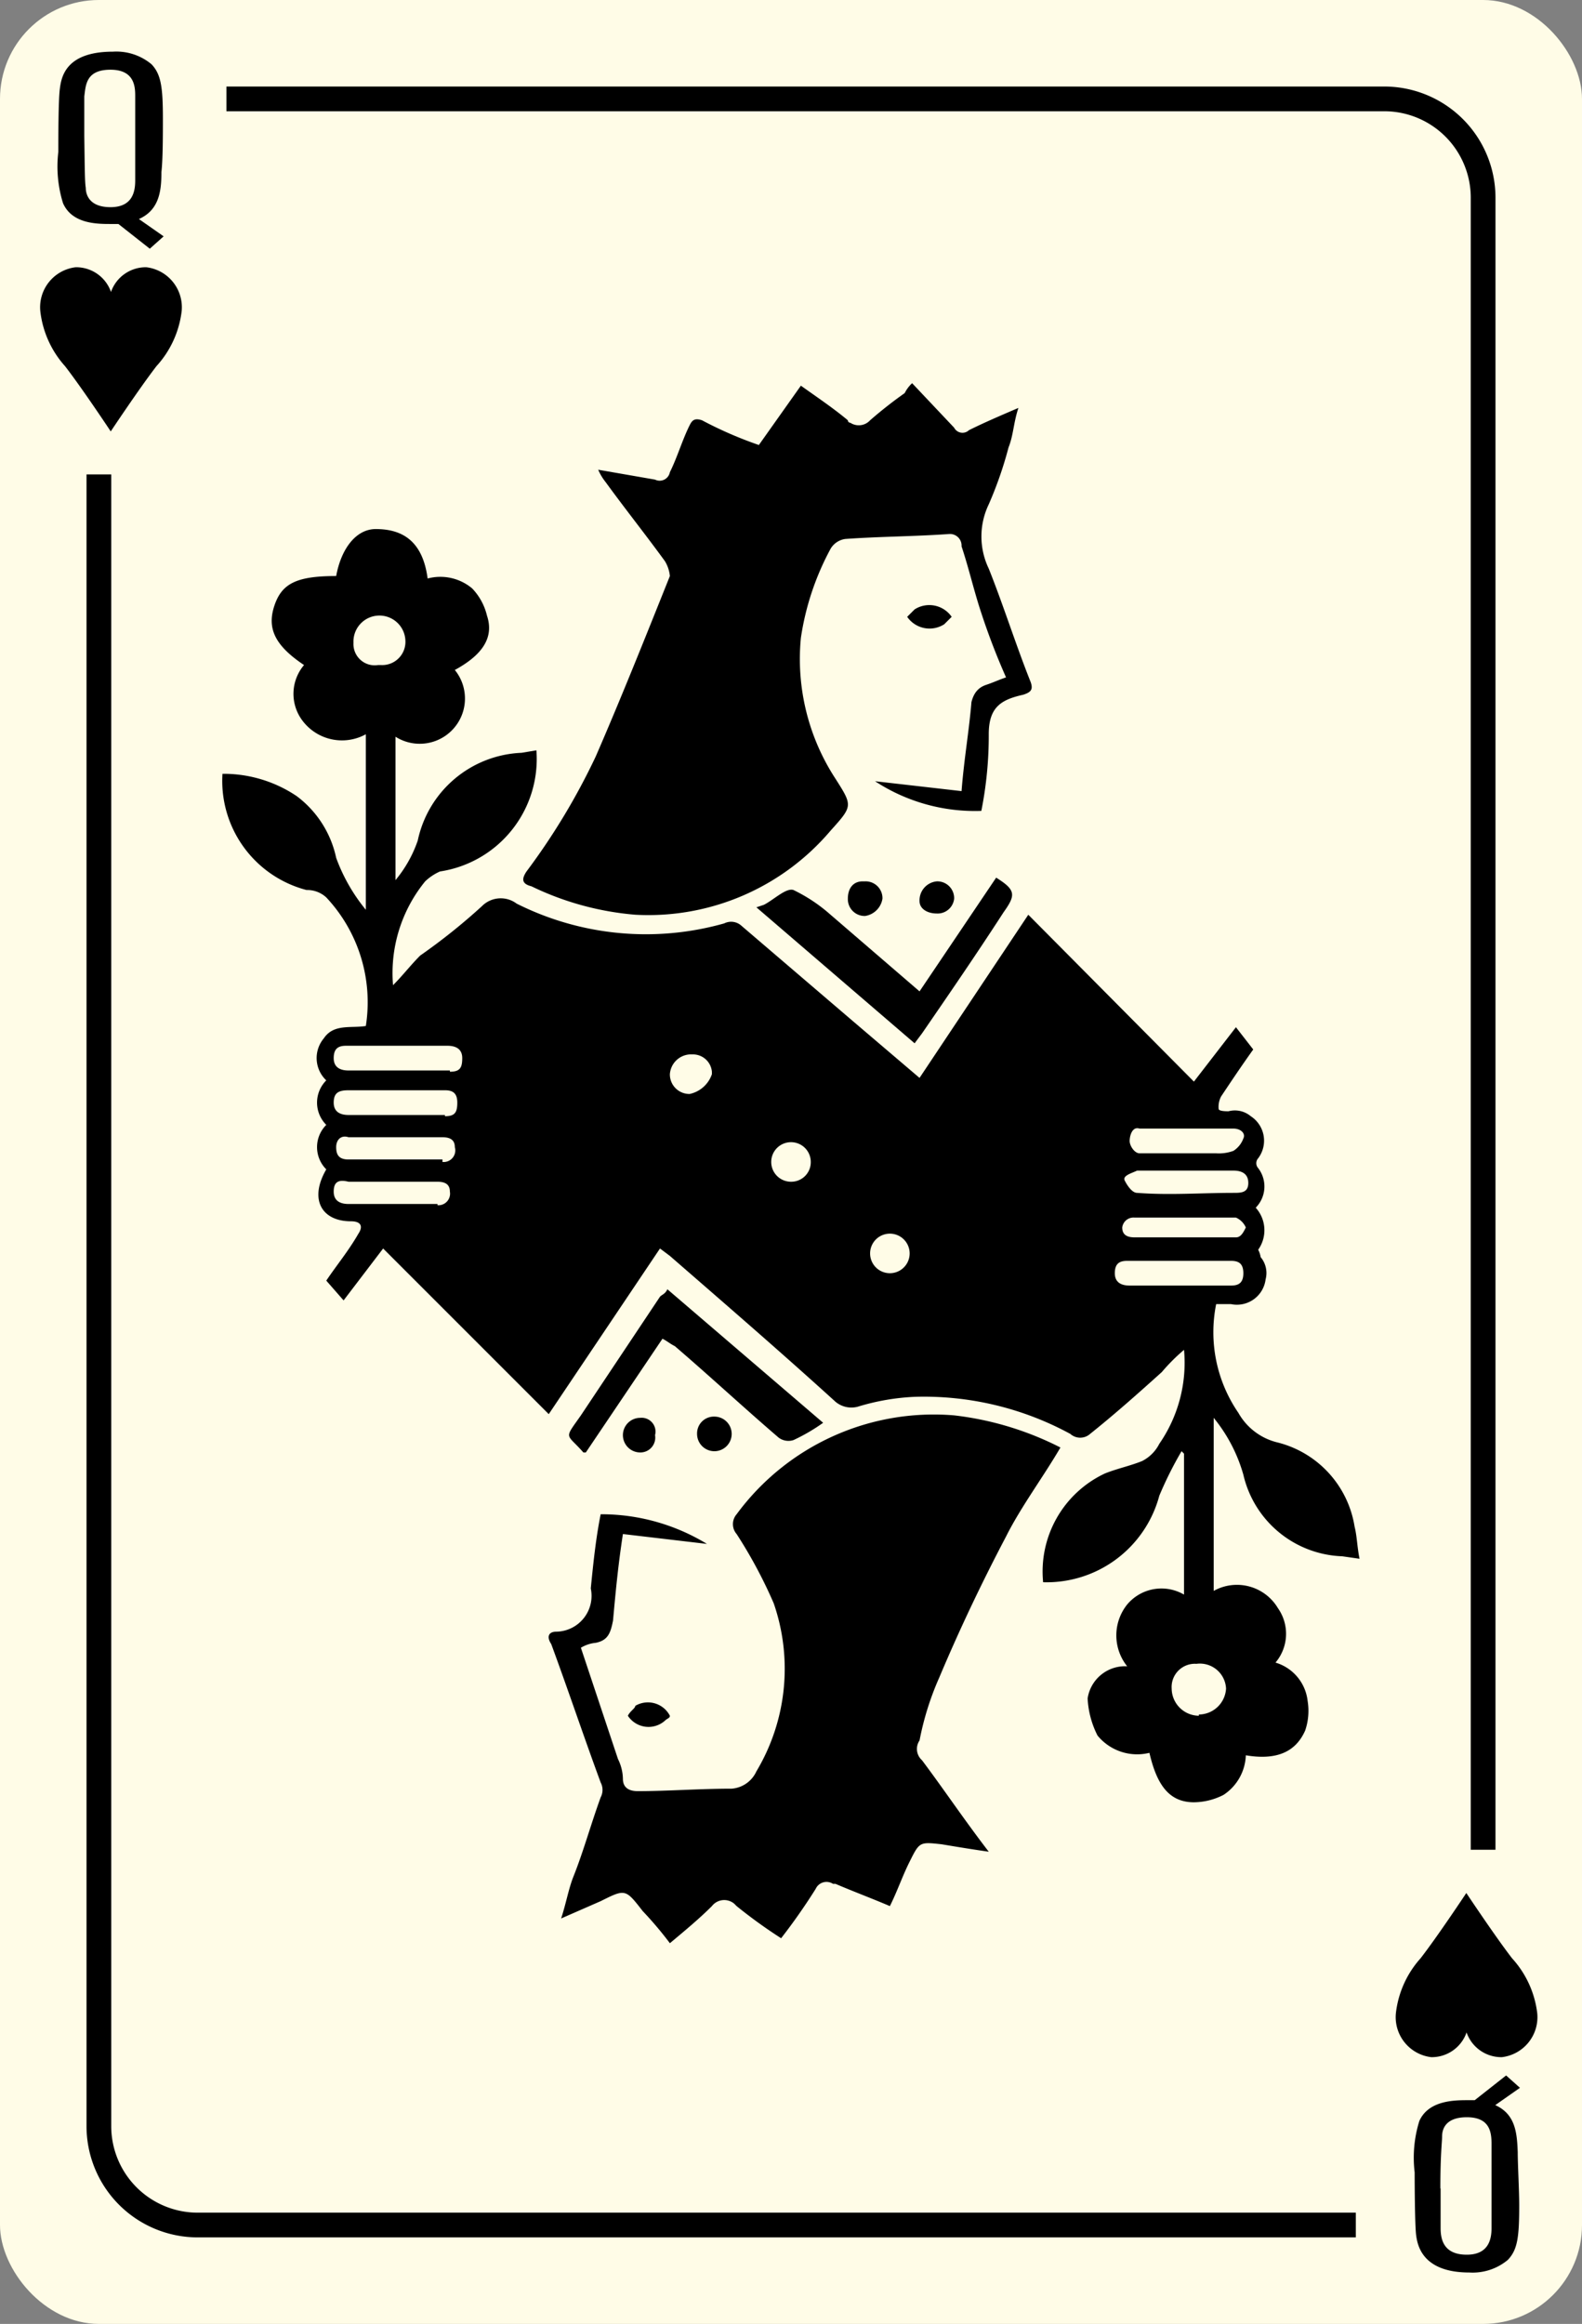 <svg xmlns="http://www.w3.org/2000/svg" viewBox="0 0 64 94"><rect x="0" y="0" width="64" height="94" fill="#808080" stroke="none"/><title>queenSpade</title><rect width="64" height="94" rx="4" ry="4" style="fill:#fffce7"/><path d="M38,67.85q1.2-2.85,2.7-5.7c.6-1.2,1.5-2.4,2.2-3.6a12.64,12.64,0,0,0-4.3-1.3,9.9,9.9,0,0,0-8.8,4,.61.61,0,0,0,0,.8,19.1,19.1,0,0,1,1.5,2.8,8.09,8.09,0,0,1-.7,6.8,1.2,1.2,0,0,1-1,.7c-1.3,0-2.6.1-3.8.1-.3,0-.6-.1-.6-.5a1.88,1.88,0,0,0-.2-.8l-1.5-4.5a1.42,1.42,0,0,1,.6-.2c.5-.1.6-.4.7-.9.1-1.1.2-2.2.4-3.5l3.4.4a8.21,8.21,0,0,0-4.3-1.2c-.2,1-.3,2-.4,3A1.45,1.45,0,0,1,22.5,66c-.3,0-.4.2-.2.5.7,1.9,1.3,3.7,2,5.6a.64.64,0,0,1,0,.6c-.4,1.1-.7,2.2-1.1,3.2-.2.5-.3,1.1-.5,1.7l1.6-.7c1-.5,1-.5,1.7.4a15,15,0,0,1,1.1,1.3c.6-.5,1.2-1,1.7-1.5a.63.63,0,0,1,.9-.1l.1.1a20.28,20.28,0,0,0,1.8,1.3,24.25,24.25,0,0,0,1.4-2,.48.48,0,0,1,.7-.2h.1c.7.3,1.5.6,2.2.9.3-.6.5-1.2.8-1.8.4-.8.4-.8,1.3-.7.6.1,1.2.2,1.9.3-1-1.3-1.8-2.5-2.7-3.7a.61.61,0,0,1-.1-.8A11.72,11.72,0,0,1,38,67.85Z"/><path d="M21.3,35.25c-.2.3-.2.5.2.6A11.86,11.86,0,0,0,25.7,37a9.66,9.66,0,0,0,7.9-3.4c.9-1,.9-1,.2-2.1a8.86,8.86,0,0,1-1.4-5.7,10.92,10.92,0,0,1,1.2-3.6.82.82,0,0,1,.6-.4c1.4-.1,2.8-.1,4.2-.2a.47.47,0,0,1,.5.5c.3.9.5,1.8.8,2.7a27.71,27.71,0,0,0,1,2.6c-.3.1-.5.2-.8.3s-.5.3-.6.7c-.1,1.2-.3,2.3-.4,3.6l-3.5-.4a7.39,7.39,0,0,0,4.3,1.2,15.52,15.52,0,0,0,.3-3.1c0-1.1.5-1.4,1.4-1.6.3-.1.4-.2.3-.5-.6-1.5-1.1-3.1-1.7-4.6a3,3,0,0,1,0-2.6,15.55,15.55,0,0,0,.8-2.3c.2-.5.2-1,.4-1.6-.7.3-1.4.6-2,.9a.38.38,0,0,1-.6-.1l-1.7-1.8a1.38,1.38,0,0,0-.3.4A17.42,17.42,0,0,0,35.2,17a.62.62,0,0,1-.8.1.1.1,0,0,1-.1-.1c-.6-.5-1.2-.9-1.9-1.4L30.7,18a16,16,0,0,1-2.3-1c-.3-.1-.4,0-.5.2-.3.6-.5,1.3-.8,1.9a.42.42,0,0,1-.6.3L24.2,19a2.19,2.19,0,0,0,.3.5c.8,1.1,1.6,2.1,2.4,3.2a1.42,1.42,0,0,1,.2.6c-1,2.5-2,5-3,7.3A26.9,26.9,0,0,1,21.3,35.25Z"/><path d="M32.1,36c-.3-.1-.8.4-1.2.6l-.3.1,6.4,5.5.3-.4c1.1-1.6,2.2-3.2,3.3-4.9.5-.7.5-.9-.3-1.4l-3.1,4.6L33.6,37A6.53,6.53,0,0,0,32.1,36Z"/><path d="M32.1,58.25a7.46,7.46,0,0,0,1.2-.7L27,52.15c-.1.2-.2.2-.3.3l-3.2,4.8c-.7,1-.6.7.1,1.5h.1l3.1-4.6c.2.1.3.2.5.3,1.4,1.2,2.8,2.5,4.2,3.7A.66.66,0,0,0,32.1,58.25Z"/><path d="M38.6,36.35a.68.68,0,0,0-.7-.7.77.77,0,0,0-.7.8c0,.3.3.5.7.5A.67.67,0,0,0,38.6,36.35Z"/><path d="M35.7,36.35a.68.68,0,0,0-.7-.7h-.1c-.4,0-.6.3-.6.7a.68.68,0,0,0,.7.7A.84.84,0,0,0,35.7,36.35Z"/><path d="M28.2,58a.7.7,0,1,0,.7-.7A.68.68,0,0,0,28.2,58Z"/><path d="M25.9,57.35a.7.7,0,1,0,0,1.4.6.6,0,0,0,.6-.7A.56.56,0,0,0,25.9,57.35Z"/><path d="M25.7,69c0,.1-.2.2-.3.4a1,1,0,0,0,1.5.2c.1-.1.2-.1.2-.2A1,1,0,0,0,25.7,69Z"/><path d="M38.2,25.25l.3-.3a1.1,1.1,0,0,0-1.5-.3l-.3.3A1.1,1.1,0,0,0,38.2,25.25Z"/><path d="M51.6,67.25a1.8,1.8,0,0,0,.1-2.2,1.93,1.93,0,0,0-2.6-.7v-7a6.37,6.37,0,0,1,1.2,2.3,4.26,4.26,0,0,0,4,3.3l.7.1c-.1-.5-.1-.9-.2-1.3a4.19,4.19,0,0,0-3.1-3.4,2.48,2.48,0,0,1-1.6-1.2,5.76,5.76,0,0,1-.9-4.4h.6a1.17,1.17,0,0,0,1.4-1,1,1,0,0,0-.2-.9,1,1,0,0,0-.1-.3,1.36,1.36,0,0,0-.1-1.7,1.22,1.22,0,0,0,.1-1.6.3.3,0,0,1,0-.4,1.18,1.18,0,0,0-.3-1.7,1,1,0,0,0-.9-.2c-.1,0-.4,0-.4-.1a.9.9,0,0,1,.1-.5c.4-.6.8-1.2,1.3-1.9l-.7-.9-1.7,2.2L41.6,37l-4.4,6.6-2.7-2.3L30,37.45a.62.62,0,0,0-.7-.1,11.65,11.65,0,0,1-8.4-.8,1.07,1.07,0,0,0-1.4.1,24.33,24.33,0,0,1-2.5,2c-.4.4-.7.8-1.1,1.2a5.87,5.87,0,0,1,1.3-4.2,2.09,2.09,0,0,1,.6-.4,4.6,4.6,0,0,0,3.9-4.9l-.6.1A4.48,4.48,0,0,0,16.9,34a5.07,5.07,0,0,1-.9,1.6v-5.8a1.83,1.83,0,0,0,2.4-2.7c1.1-.6,1.6-1.3,1.3-2.2a2.38,2.38,0,0,0-.6-1.1,2,2,0,0,0-1.8-.4c-.2-1.5-1-2-2.1-2-.8,0-1.4.8-1.6,1.9-1.6,0-2.2.3-2.5,1.2s0,1.6,1.2,2.4a1.8,1.8,0,0,0-.1,2.2,2,2,0,0,0,2.6.6v7.1a7.19,7.19,0,0,1-1.2-2.1,4.21,4.21,0,0,0-1.6-2.5,5.29,5.29,0,0,0-3-.9A4.56,4.56,0,0,0,12.4,36a1.14,1.14,0,0,1,.8.3,6.2,6.2,0,0,1,1.6,5.2c-.6.1-1.3-.1-1.7.5a1.24,1.24,0,0,0,.1,1.7,1.27,1.27,0,0,0,0,1.8,1.27,1.27,0,0,0,0,1.8c-.7,1.2-.2,2.1,1,2.1.4,0,.5.2.3.5-.4.7-.9,1.3-1.3,1.9l.7.8,1.6-2.1,6.7,6.7,4.5-6.7.4.3c2.3,2,4.5,3.9,6.7,5.9a1,1,0,0,0,.9.2,9.25,9.25,0,0,1,2.3-.4A12.4,12.4,0,0,1,43.3,58a.6.6,0,0,0,.8,0c1-.8,1.9-1.6,2.9-2.5a7.64,7.64,0,0,1,.9-.9,5.76,5.76,0,0,1-1,3.8,1.58,1.58,0,0,1-.7.7c-.5.2-1,.3-1.5.5A4.38,4.38,0,0,0,42.2,64a4.72,4.72,0,0,0,4.7-3.5,15.1,15.1,0,0,1,.9-1.8l.1.1v5.7a1.81,1.81,0,0,0-2.3.4,2,2,0,0,0,0,2.5,1.53,1.53,0,0,0-1.6,1.3,3.71,3.71,0,0,0,.4,1.5,2.07,2.07,0,0,0,2.1.7c.3,1.3.8,2,1.8,2a2.66,2.66,0,0,0,1.2-.3,2,2,0,0,0,.9-1.6c1.2.2,2-.1,2.4-1a2.46,2.46,0,0,0,.1-1.2A1.83,1.83,0,0,0,51.6,67.25ZM14.3,26a1.05,1.05,0,0,1,2.1-.1.94.94,0,0,1-1,1h-.1A.86.86,0,0,1,14.3,26Zm3.4,22.7H14.1c-.3,0-.6-.1-.6-.5s.2-.5.6-.4h3.6c.3,0,.5.1.5.4A.47.47,0,0,1,17.7,48.75Zm.2-1.8H14.1c-.4,0-.5-.2-.5-.5s.2-.5.5-.4h3.8c.3,0,.5.1.5.4A.47.47,0,0,1,17.9,47Zm.1-1.8H14.1c-.3,0-.6-.1-.6-.5s.2-.5.6-.5H18c.3,0,.5.1.5.5S18.4,45.15,18,45.15Zm.2-1.8H14.1c-.3,0-.6-.1-.6-.5s.2-.5.5-.5h4.1c.3,0,.6.1.6.5S18.6,43.35,18.2,43.35Zm10.6.15a1.22,1.22,0,0,1-.9.8.79.79,0,0,1-.8-.8.86.86,0,0,1,.8-.8H28a.77.77,0,0,1,.8.7ZM32,47.8a.8.8,0,1,1,.8-.8A.79.79,0,0,1,32,47.8Zm4,3.7a.8.8,0,0,1,0-1.6.8.8,0,0,1,0,1.6Zm10.1-5.85h3.8c.3,0,.5.2.4.4a1,1,0,0,1-.4.5,1.7,1.7,0,0,1-.7.1H46.1c-.2,0-.4-.3-.4-.5S45.8,45.55,46.1,45.65Zm-.1,1.7h3.9c.3,0,.6.1.6.5s-.3.4-.6.4c-1.3,0-2.6.1-3.9,0-.2,0-.4-.3-.5-.5S45.8,47.45,46,47.35Zm-.1,1.9H50a.78.78,0,0,1,.4.4c-.1.2-.2.4-.4.4H45.9c-.3,0-.5-.1-.5-.4A.46.46,0,0,1,45.9,49.25ZM47.8,52H45.7c-.3,0-.6-.1-.6-.5s.2-.5.5-.5h4.2c.3,0,.5.1.5.5s-.2.5-.5.5Zm.7,17.4a1.11,1.11,0,0,1-1.1-1.1.94.94,0,0,1,1-1,1.06,1.06,0,0,1,1.2,1A1.11,1.11,0,0,1,48.5,69.35Z"/><path d="M7.35,12.58a1.63,1.63,0,0,0-1.43-1.77,1.49,1.49,0,0,0-1.43,1,1.49,1.49,0,0,0-1.43-1,1.63,1.63,0,0,0-1.43,1.77,4,4,0,0,0,1,2.23c.69.89,1.85,2.64,1.85,2.64h0s1.17-1.76,1.85-2.64A4,4,0,0,0,7.35,12.58Z"/><path d="M6.06,10.06l-1.27-1h-.3c-.56,0-1.57,0-1.94-.84a5,5,0,0,1-.19-2.08c0-.56,0-2.07.06-2.54s.22-1.51,2.15-1.51a2.22,2.22,0,0,1,1.56.51c.38.4.46.91.46,2.2,0,.61,0,1.65-.06,2.16,0,.75-.08,1.53-.91,1.9l1,.7ZM3.47,7.6c0,.22.1.78,1,.78s1-.64,1-1.08,0-1.32,0-1.8,0-1,0-1.59c0-.36,0-1.09-1-1.09s-1,.63-1.06,1.08c0,.25,0,.5,0,1.6C3.43,6.89,3.43,7.35,3.47,7.6Z"/><path d="M54.85,90.5H8A4.5,4.5,0,0,1,3.5,86V19.19h1V86A3.5,3.5,0,0,0,8,89.5H54.85Z"/><path d="M60.5,74.82h-1V8A3.5,3.5,0,0,0,56,4.5H9.16v-1H56A4.5,4.5,0,0,1,60.5,8Z"/><path d="M62.19,81.44a1.63,1.63,0,0,1-1.43,1.77,1.49,1.49,0,0,1-1.43-1,1.49,1.49,0,0,1-1.43,1,1.63,1.63,0,0,1-1.43-1.77,4,4,0,0,1,1-2.23c.69-.89,1.85-2.64,1.85-2.64h0s1.17,1.76,1.85,2.64A4,4,0,0,1,62.19,81.44Z"/><path d="M61.49,84.45l-1,.7c.83.37.88,1.15.91,1.9,0,.51.06,1.54.06,2.16,0,1.29-.07,1.79-.46,2.2a2.22,2.22,0,0,1-1.56.51c-1.93,0-2.1-1.14-2.15-1.51s-.06-2-.06-2.54a5,5,0,0,1,.19-2.08c.37-.82,1.38-.84,1.94-.84h.3l1.27-1Zm-3.21,4.07c0,1.1,0,1.35,0,1.6,0,.45.11,1.08,1.06,1.08s1-.73,1-1.09c0-.64,0-1.24,0-1.59s0-1.32,0-1.8-.07-1.08-1-1.08-1,.56-1,.78S58.27,87.12,58.27,88.52Z"/></svg>